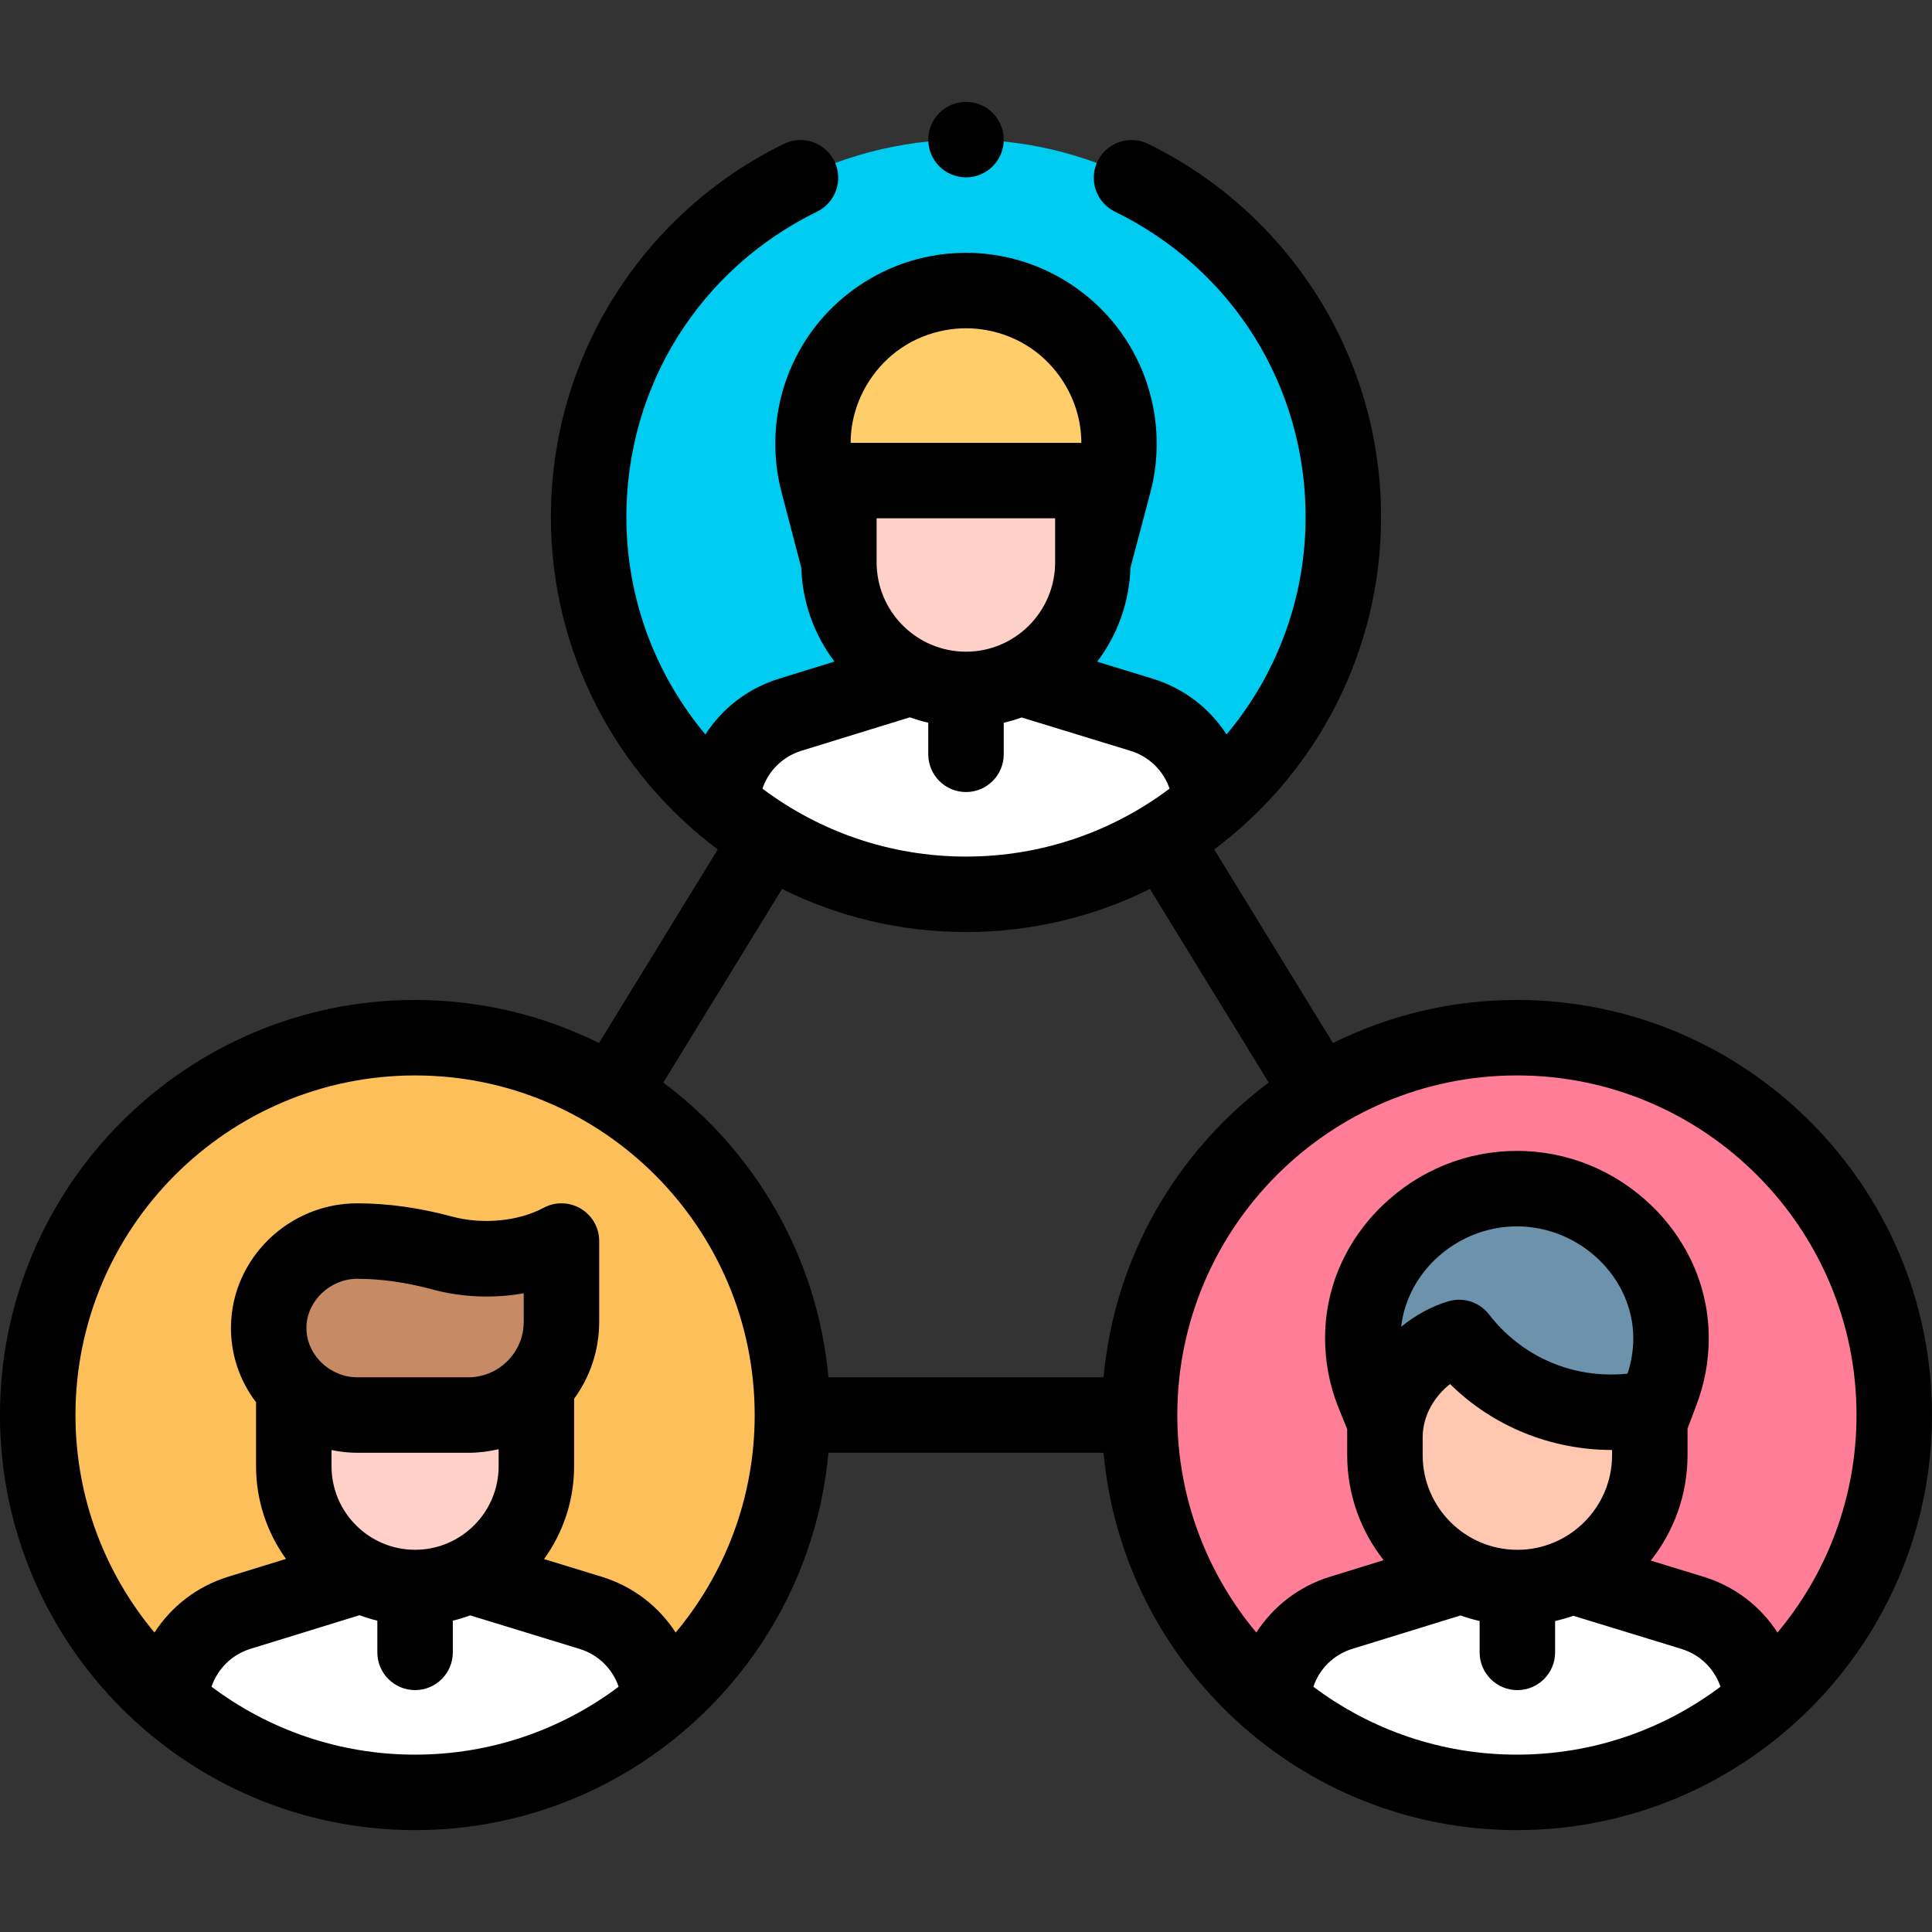 <svg id="Capa_1" enable-background="new 0 0 512 512" height="512" viewBox="0 0 512 512" width="512" xmlns="http://www.w3.org/2000/svg"><rect x="0" y="0" width="512" height="512" fill="#333333" stroke="none"/><g><g><circle cx="402" cy="375" fill="#ff7d97" r="100"/><g><path d="m448.52 427.417-33.095-10.146h-27.131l-32.838 10.126c-10.387 3.203-17.594 12.536-18.187 23.288 17.22 15.134 39.8 24.315 64.527 24.315 24.923 0 47.664-9.328 64.934-24.676-.746-10.603-7.93-19.756-18.21-22.907z" fill="#fff"/></g></g><path d="m426.993 374.261c-16.408 0-30.996-7.763-40.307-19.813l-15.761 12.669c-2.463 4.123-3.968 8.941-3.902 14.094v4.408c0 19.383 15.714 35.096 35.097 35.096 19.384 0 35.097-15.713 35.097-35.096v-12.373c-3.28.666-6.747 1.015-10.224 1.015z" fill="#ffc7af"/><path d="m367.022 381.211c-.166-12.977 9.605-23.85 19.663-26.763 9.311 12.051 23.9 19.813 40.307 19.813 3.477 0 6.944-.35 10.224-1.015v3.542l2.975-7.915c1.75-4.544 2.647-9.372 2.647-14.241 0-21.888-18.95-39.632-40.838-39.632s-40.838 17.744-40.838 39.632c0 4.869.897 9.697 2.647 14.241l3.214 7.915v4.423z" fill="#6d92ac"/><g><circle cx="256" cy="137" fill="#00ccf2" r="100"/><path d="m302.52 189.417-33.095-10.146h-27.131l-32.838 10.126c-10.387 3.203-17.593 12.536-18.187 23.288 17.22 15.134 39.8 24.315 64.527 24.315 24.923 0 47.664-9.328 64.934-24.676-.746-10.603-7.93-19.756-18.21-22.907z" fill="#fff"/><path d="m222.311 127.359v21.658l-5.574-21.343c-5.859-22.72 8.73-45.656 31.792-49.98 4.939-.926 10.006-.926 14.945 0 23.062 4.324 37.651 27.26 31.792 49.98l-5.644 21.343v-21.658z" fill="#ffcd69"/><g id="XMLID_1062_"><path id="XMLID_1090_" d="m289.62 127.359v21.658c0 18.606-15.014 33.688-33.62 33.688-18.606 0-33.689-15.083-33.689-33.688v-21.658z" fill="#ffd0c7"/></g></g><g><g><circle cx="110" cy="375" fill="#fdbf5a" r="100"/><g><path d="m156.52 427.417-33.095-10.146h-27.131l-32.838 10.126c-10.387 3.203-17.593 12.536-18.187 23.288 17.221 15.134 39.8 24.315 64.527 24.315 24.923 0 47.664-9.328 64.934-24.676-.746-10.603-7.93-19.756-18.21-22.907z" fill="#fff"/></g></g><g id="XMLID_318_"><path id="XMLID_319_" d="m142.142 367.881v20.684c0 17.751-14.39 32.141-32.142 32.141-17.752 0-32.142-14.39-32.142-32.141v-20.684z" fill="#ffd0c7"/></g><path d="m148.794 328.894c-9.299 4.996-21.434 5.908-31.619 3.16-7.35-1.983-14.895-3.16-22.508-3.16-12.582 0-23.218 10.079-23.458 22.604-.246 12.923 10.579 23.502 23.505 23.502h29.376c13.644 0 24.704-11.06 24.704-24.704z" fill="#c68a65"/></g><g><path d="m402 265c-17.495 0-34.046 4.113-48.747 11.411l-31.47-51.3c26.825-20.079 44.217-52.102 44.217-88.111 0-20.993-5.938-41.408-17.17-59.037-10.927-17.149-26.342-30.926-44.578-39.841-4.962-2.422-10.95-.368-13.376 4.593-2.426 4.962-.37 10.95 4.592 13.376 31.169 15.236 50.532 46.239 50.532 80.909 0 21.914-7.877 42.021-20.943 57.647-4.476-6.929-11.302-12.245-19.606-14.791l-14.677-4.5c5.276-6.971 8.506-15.57 8.81-24.9l5.363-20.285c3.481-13.499 1.187-27.988-6.295-39.752s-19.633-19.984-33.336-22.554c-6.182-1.158-12.449-1.158-18.63 0-13.703 2.569-25.854 10.79-33.336 22.554s-9.777 26.253-6.288 39.782l5.286 20.239c.3 9.323 3.527 17.917 8.801 24.887l-14.639 4.514c-8.289 2.556-15.102 7.877-19.568 14.804-13.066-15.626-20.942-35.732-20.942-57.645 0-34.671 19.363-65.674 50.532-80.909 4.962-2.426 7.018-8.414 4.592-13.376-2.424-4.963-8.413-7.015-13.375-4.593-18.236 8.914-33.651 22.69-44.579 39.84-11.233 17.629-17.17 38.044-17.17 59.038 0 36.009 17.392 68.032 44.217 88.111l-31.47 51.3c-14.7-7.298-31.251-11.411-48.747-11.411-60.654 0-110 49.346-110 110s49.346 110 110 110c57.283 0 104.471-44.015 109.541-100h72.919c5.07 55.985 52.258 100 109.541 100 60.654 0 110-49.346 110-110s-49.347-110-110.001-110zm-171.776-163.847c4.588-7.214 11.743-12.055 20.146-13.63 3.736-.701 7.524-.701 11.259 0 8.403 1.575 15.558 6.416 20.146 13.63 3.152 4.956 4.777 10.534 4.797 16.206h-61.142c.021-5.684 1.645-11.255 4.794-16.206zm49.396 36.206v11.658c0 13.062-10.596 23.688-23.62 23.688-13.063 0-23.689-10.627-23.689-23.688v-11.658zm-67.217 61.593 28.722-8.857c1.584.575 3.213 1.052 4.875 1.443v8.359c0 5.522 4.477 10 10 10s10-4.478 10-10v-8.362c1.616-.381 3.2-.845 4.741-1.401l28.847 8.845c4.966 1.522 8.745 5.276 10.358 10.018-15.043 11.299-33.726 18.003-53.946 18.003-20.219 0-38.9-6.703-53.943-18.002 1.604-4.749 5.38-8.514 10.346-10.046zm-102.403 266.048c-20.219 0-38.9-6.703-53.943-18.002 1.603-4.749 5.38-8.514 10.346-10.046l28.876-8.904c1.533.573 3.11 1.056 4.721 1.449v8.399c0 5.522 4.477 10 10 10s10-4.478 10-10v-8.399c1.572-.384 3.111-.85 4.609-1.405l28.98 8.886c4.966 1.522 8.745 5.276 10.358 10.018-15.044 11.3-33.727 18.004-53.947 18.004zm14.09-100h-29.376c-3.515 0-6.951-1.416-9.502-3.879-.165-.179-.334-.352-.512-.519-2.311-2.48-3.555-5.628-3.492-8.914.133-6.936 6.296-12.795 13.459-12.795 6.285 0 12.981.947 19.903 2.814 7.9 2.133 16.317 2.44 24.224 1.027v7.561c0 8.108-6.596 14.705-14.704 14.705zm8.052 19.047v4.519c0 12.208-9.933 22.141-22.142 22.141s-22.142-9.933-22.142-22.141v-4.289c2.246.474 4.544.724 6.856.724h29.376c2.772-.001 5.466-.337 8.052-.954zm46.915 48.6c-4.476-6.929-11.302-12.245-19.606-14.791l-15.273-4.683c5.004-6.93 7.964-15.428 7.964-24.608v-17.872c4.178-5.73 6.652-12.779 6.652-20.398v-21.402c0-3.519-1.849-6.777-4.868-8.583s-6.765-1.892-9.865-.227c-6.672 3.586-16.204 4.493-24.281 2.315-8.62-2.326-17.069-3.506-25.113-3.506-18.106 0-33.114 14.54-33.456 32.412-.141 7.388 2.201 14.457 6.646 20.312v16.948c0 9.161 2.948 17.642 7.932 24.563l-15.28 4.712c-8.289 2.556-15.102 7.877-19.568 14.804-13.065-15.623-20.941-35.73-20.941-57.643 0-49.626 40.374-90 90-90s90 40.374 90 90c0 21.914-7.877 42.021-20.943 57.647zm40.484-67.647c-2.888-31.898-19.444-59.912-43.758-78.111l31.47-51.3c14.701 7.298 31.251 11.411 48.747 11.411s34.047-4.113 48.747-11.411l31.47 51.3c-24.314 18.199-40.87 46.213-43.758 78.111zm182.459 100c-20.219 0-38.9-6.703-53.943-18.002 1.603-4.749 5.38-8.514 10.346-10.046l28.649-8.834c1.647.586 3.34 1.074 5.068 1.467v8.312c0 5.522 4.477 10 10 10s10-4.478 10-10v-8.312c1.647-.375 3.26-.837 4.833-1.387l28.636 8.78c4.966 1.522 8.745 5.276 10.358 10.018-15.044 11.3-33.727 18.004-53.947 18.004zm24.993-100.739c-12.766 0-24.574-5.805-32.395-15.927-1.925-2.491-4.868-3.887-7.914-3.887-.926 0-1.862.13-2.781.396-4.287 1.242-8.648 3.564-12.575 6.771 1.631-14.708 15.014-26.614 30.672-26.614 16.716 0 30.838 13.569 30.838 29.632 0 3.196-.51 6.339-1.536 9.41-1.422.146-2.862.219-4.309.219zm.224 20v1.358c0 13.838-11.258 25.097-25.097 25.097s-25.097-11.259-25.097-25.097v-4.991c.093-5.694 3.291-10.752 7.26-13.84 11.332 11.191 26.723 17.473 42.934 17.473zm43.84 48.386c-4.476-6.929-11.302-12.245-19.606-14.791l-13.98-4.287c6.094-7.69 9.746-17.399 9.746-27.951v-7.014l2.307-6.139c2.199-5.714 3.314-11.714 3.314-17.834 0-13.264-5.429-25.778-15.287-35.239-9.672-9.281-22.297-14.392-35.551-14.392s-25.879 5.111-35.551 14.393c-9.858 9.461-15.287 21.976-15.287 35.239 0 6.12 1.115 12.12 3.314 17.834.022.057.044.113.067.169l2.479 6.106v6.878c0 10.505 3.621 20.175 9.666 27.849l-14.179 4.373c-8.289 2.556-15.102 7.877-19.568 14.804-13.065-15.625-20.941-35.732-20.941-57.645 0-49.626 40.374-90 90-90s90 40.374 90 90c0 21.914-7.877 42.021-20.943 57.647z"/><circle cx="256.001" cy="37" r="10"/></g></g></svg>